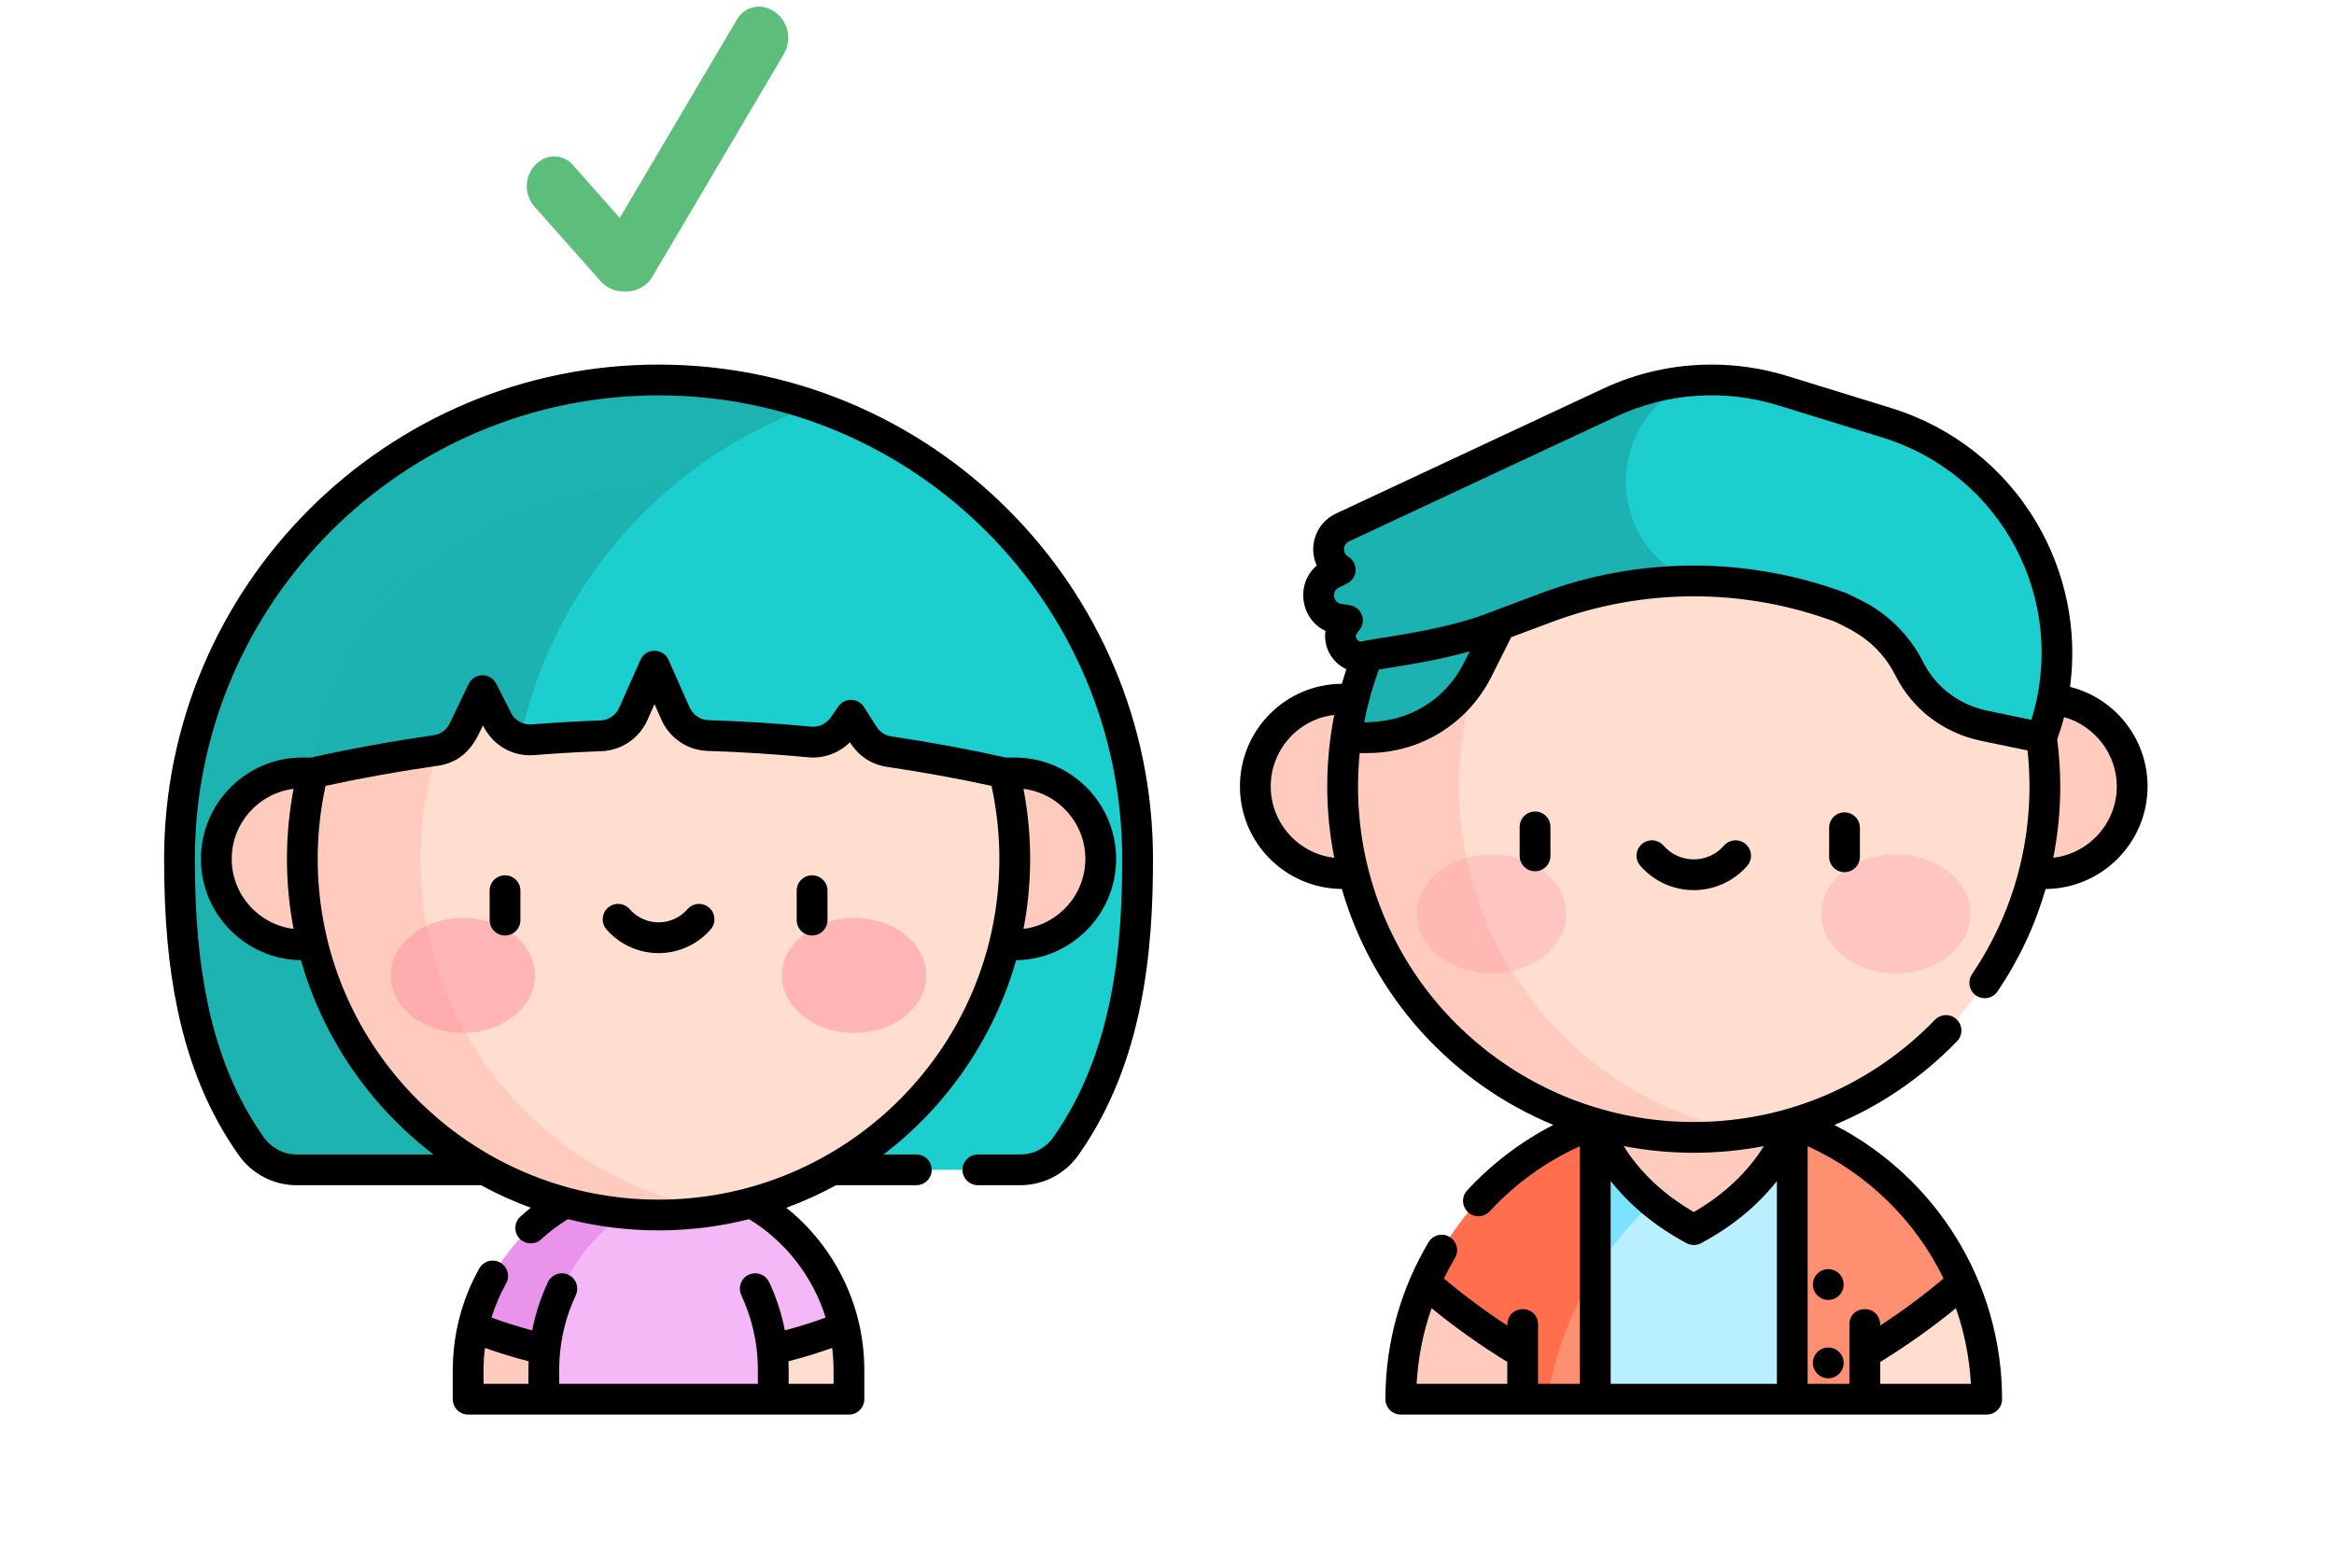 <svg width="64" height="43" viewBox="0 0 64 43" fill="none" xmlns="http://www.w3.org/2000/svg">
<path d="M18.058 10.422C10.798 10.422 4.922 16.315 4.922 23.558C4.922 26.406 5.29 29.174 6.89 31.439C7.175 31.844 7.638 32.087 8.133 32.087L27.983 32.087C28.478 32.087 28.94 31.844 29.226 31.439C30.826 29.174 31.194 26.406 31.194 23.558C31.194 16.297 25.301 10.422 18.058 10.422Z" fill="#1CCFCE"/>
<path d="M13.989 22.884C13.989 17.453 17.464 12.834 22.311 11.127C20.976 10.67 19.546 10.422 18.058 10.422C10.798 10.422 4.922 16.315 4.922 23.558C4.922 26.406 5.29 29.174 6.89 31.439C7.175 31.844 7.638 32.087 8.133 32.087H18.048C15.554 29.808 13.989 26.529 13.989 22.884Z" fill="#1CB3B1"/>
<path d="M22.13 34.29C21.379 33.347 20.313 32.669 19.095 32.421C18.76 32.352 18.413 32.316 18.058 32.316C16.414 32.316 14.945 33.088 13.987 34.29C13.268 35.193 12.838 36.338 12.838 37.583V38.379H18.058H23.279V37.583C23.279 37.176 23.233 36.78 23.146 36.4C22.967 35.615 22.614 34.898 22.13 34.29Z" fill="#F5B8F6"/>
<path d="M19.096 32.42C18.761 32.351 18.414 32.315 18.059 32.315C16.415 32.315 14.946 33.087 13.988 34.289C13.504 34.897 13.151 35.614 12.972 36.399C12.885 36.779 12.839 37.175 12.839 37.582V38.378H14.913V37.582C14.913 35.04 16.713 32.906 19.096 32.42Z" fill="#E993EB"/>
<path d="M23.279 37.582V38.378H21.205V37.582C21.205 37.39 21.194 37.2 21.174 37.013C21.852 36.857 22.511 36.651 23.146 36.399C23.233 36.779 23.279 37.175 23.279 37.582Z" fill="#FFDDCF"/>
<path d="M12.838 37.582V38.378H14.912V37.582C14.912 37.39 14.922 37.2 14.943 37.013C14.265 36.857 13.606 36.651 12.971 36.399C12.883 36.779 12.838 37.175 12.838 37.582Z" fill="#FFCBBE"/>
<path d="M27.825 21.201H8.289C6.987 21.201 5.931 22.256 5.931 23.559C5.931 24.861 6.987 25.916 8.289 25.916H27.825C29.127 25.916 30.182 24.861 30.182 23.559C30.182 22.256 29.127 21.201 27.825 21.201Z" fill="#FFCBBE"/>
<path d="M19.684 13.926C19.154 13.837 18.611 13.79 18.057 13.79C17.503 13.79 16.959 13.837 16.43 13.926C11.81 14.701 8.289 18.718 8.289 23.558C8.289 28.399 11.81 32.416 16.43 33.191C16.959 33.279 17.503 33.326 18.057 33.326C18.611 33.326 19.154 33.279 19.684 33.191C24.304 32.416 27.825 28.399 27.825 23.558C27.825 18.718 24.304 14.701 19.684 13.926Z" fill="#FFDDCF"/>
<path d="M11.529 23.572C11.529 18.723 15.056 14.698 19.684 13.926C19.154 13.837 18.611 13.79 18.057 13.79C17.503 13.79 16.959 13.837 16.43 13.926C11.81 14.701 8.289 18.718 8.289 23.558C8.289 28.399 11.81 32.416 16.43 33.191C16.959 33.279 17.503 33.326 18.057 33.326C18.611 33.326 19.154 33.279 19.684 33.191C15.057 32.418 11.529 28.421 11.529 23.572Z" fill="#FFCBBE"/>
<path d="M26.288 17.41C24.372 14.843 21.336 13.285 18.058 13.285C14.736 13.285 11.717 14.879 9.828 17.41C9.011 18.504 8.577 19.835 8.577 21.2C9.693 20.951 10.817 20.746 11.946 20.586C12.279 20.539 12.566 20.328 12.712 20.024L13.231 18.944L13.635 19.74C13.82 20.106 14.208 20.322 14.616 20.29C15.236 20.241 15.858 20.205 16.479 20.183C16.865 20.169 17.209 19.936 17.366 19.583L17.947 18.271L18.525 19.575C18.683 19.93 19.029 20.163 19.417 20.175C20.346 20.204 21.273 20.262 22.199 20.351C22.561 20.386 22.914 20.222 23.122 19.924L23.336 19.618L23.676 20.155C23.833 20.404 24.09 20.573 24.38 20.616C25.438 20.771 26.492 20.966 27.539 21.2C27.539 19.835 27.105 18.503 26.288 17.41Z" fill="#1CCFCE"/>
<path d="M18.492 13.295C18.348 13.289 18.203 13.285 18.058 13.285C14.736 13.285 11.717 14.879 9.828 17.41C9.011 18.504 8.577 19.835 8.577 21.2C9.693 20.951 10.817 20.746 11.946 20.586C12.279 20.539 12.566 20.327 12.712 20.024L13.231 18.944L13.635 19.74C13.766 19.999 13.999 20.182 14.268 20.256C14.864 17.48 16.385 15.047 18.492 13.295Z" fill="#1CB2B1"/>
<g opacity="0.5">
<path d="M12.693 28.332C13.786 28.332 14.672 27.626 14.672 26.756C14.672 25.885 13.786 25.18 12.693 25.18C11.6 25.18 10.714 25.885 10.714 26.756C10.714 27.626 11.6 28.332 12.693 28.332Z" fill="#FF8E9E"/>
<path d="M23.421 28.332C24.514 28.332 25.4 27.626 25.4 26.756C25.4 25.885 24.514 25.18 23.421 25.18C22.328 25.18 21.442 25.885 21.442 26.756C21.442 27.626 22.328 28.332 23.421 28.332Z" fill="#FF8E9E"/>
</g>
<path d="M13.848 25.66C14.081 25.66 14.27 25.471 14.27 25.238V24.429C14.27 24.196 14.081 24.008 13.848 24.008C13.615 24.008 13.426 24.196 13.426 24.429V25.238C13.426 25.471 13.615 25.66 13.848 25.66Z" fill="black"/>
<path d="M22.268 25.66C22.501 25.66 22.69 25.471 22.69 25.238V24.429C22.69 24.196 22.501 24.008 22.268 24.008C22.035 24.008 21.846 24.196 21.846 24.429V25.238C21.846 25.471 22.035 25.66 22.268 25.66Z" fill="black"/>
<path d="M18.059 26.143C18.606 26.143 19.126 25.906 19.487 25.492C19.64 25.317 19.621 25.05 19.446 24.897C19.27 24.744 19.004 24.762 18.851 24.938C18.651 25.167 18.362 25.299 18.058 25.299C17.755 25.299 17.466 25.167 17.267 24.938C17.113 24.762 16.847 24.744 16.671 24.897C16.496 25.05 16.477 25.317 16.63 25.492C16.991 25.906 17.511 26.143 18.059 26.143Z" fill="black"/>
<path d="M18.058 10C10.582 10 4.5 16.082 4.5 23.558C4.5 25.188 4.618 26.506 4.872 27.707C5.198 29.25 5.746 30.551 6.545 31.683C6.911 32.2 7.504 32.509 8.133 32.509H13.189C13.628 32.748 14.085 32.955 14.554 33.127C14.456 33.205 14.361 33.286 14.269 33.37C14.097 33.527 14.085 33.794 14.242 33.966C14.4 34.138 14.667 34.15 14.839 33.992C15.065 33.785 15.311 33.6 15.572 33.44C16.395 33.647 17.235 33.748 18.058 33.748C18.895 33.748 19.724 33.646 20.543 33.44C21.546 34.056 22.292 35.019 22.639 36.139C22.272 36.273 21.899 36.39 21.521 36.491C21.433 36.035 21.289 35.591 21.091 35.168C20.993 34.957 20.741 34.866 20.53 34.964C20.319 35.063 20.228 35.314 20.327 35.525C20.553 36.01 20.697 36.526 20.754 37.058C20.788 37.371 20.782 37.566 20.782 37.956H15.333C15.333 37.568 15.328 37.371 15.361 37.058C15.418 36.526 15.562 36.01 15.789 35.525C15.887 35.314 15.796 35.063 15.585 34.964C15.374 34.866 15.123 34.957 15.024 35.168C14.826 35.591 14.682 36.035 14.594 36.491C14.217 36.391 13.844 36.273 13.477 36.139C13.578 35.815 13.711 35.501 13.878 35.204C13.992 35.001 13.919 34.744 13.716 34.63C13.513 34.516 13.256 34.589 13.142 34.792C12.666 35.64 12.415 36.605 12.415 37.582V38.378C12.415 38.611 12.604 38.8 12.837 38.8H23.278C23.512 38.8 23.7 38.611 23.7 38.378V37.582C23.7 37.151 23.652 36.721 23.557 36.304C23.269 35.045 22.558 33.925 21.562 33.127C22.031 32.955 22.487 32.748 22.927 32.508H25.127C25.36 32.508 25.548 32.32 25.548 32.087C25.548 31.854 25.36 31.665 25.127 31.665H24.228C25.975 30.332 27.262 28.457 27.862 26.337C29.378 26.317 30.605 25.078 30.605 23.558C30.605 22.025 29.358 20.778 27.825 20.778H27.584C26.552 20.549 25.494 20.353 24.441 20.198C24.273 20.174 24.124 20.076 24.032 19.93L23.692 19.393C23.531 19.138 23.162 19.129 22.99 19.376L22.776 19.683C22.654 19.856 22.449 19.951 22.239 19.931C21.31 19.842 20.365 19.782 19.429 19.753C19.205 19.746 19.001 19.609 18.91 19.404L18.332 18.1C18.184 17.766 17.709 17.765 17.561 18.1L16.979 19.412C16.889 19.616 16.686 19.753 16.464 19.761C15.837 19.784 15.204 19.82 14.582 19.869C14.343 19.888 14.119 19.763 14.011 19.549L13.607 18.753C13.448 18.441 13.001 18.448 12.851 18.761L12.331 19.841C12.246 20.019 12.08 20.141 11.886 20.168C10.76 20.328 9.632 20.533 8.531 20.778H8.29C6.757 20.778 5.51 22.025 5.51 23.558C5.51 25.078 6.737 26.317 8.253 26.337C8.854 28.457 10.14 30.332 11.888 31.665H8.133C7.778 31.665 7.442 31.489 7.234 31.196C6.503 30.16 6 28.962 5.698 27.533C5.456 26.392 5.344 25.128 5.344 23.558C5.344 16.547 11.047 10.844 18.058 10.844C25.068 10.844 30.772 16.547 30.772 23.558C30.772 25.868 30.557 28.823 28.881 31.196C28.674 31.489 28.338 31.665 27.983 31.665H26.814C26.581 31.665 26.392 31.854 26.392 32.087C26.392 32.32 26.581 32.508 26.814 32.508H27.983C28.611 32.508 29.205 32.2 29.57 31.683C31.383 29.116 31.616 25.992 31.616 23.558C31.616 16.082 25.534 10 18.058 10ZM13.297 36.972C13.691 37.111 14.091 37.234 14.495 37.338C14.488 37.492 14.489 37.556 14.489 37.956H13.259C13.259 37.57 13.251 37.338 13.297 36.972ZM22.857 37.956H21.626C21.626 37.556 21.627 37.492 21.621 37.338C22.025 37.234 22.425 37.111 22.818 36.972C22.843 37.173 22.857 37.377 22.857 37.582V37.956ZM29.761 23.558C29.761 24.544 29.02 25.36 28.065 25.478C28.299 24.255 28.317 22.957 28.065 21.637C29.02 21.756 29.761 22.572 29.761 23.558ZM6.354 23.558C6.354 22.572 7.095 21.756 8.05 21.637C7.808 22.908 7.807 24.205 8.05 25.478C7.095 25.36 6.354 24.544 6.354 23.558ZM8.986 25.814C8.641 24.423 8.621 22.957 8.927 21.555C9.939 21.335 10.973 21.15 12.005 21.004C12.85 20.884 13.099 20.191 13.241 19.897C13.539 20.485 14.093 20.755 14.649 20.711C15.258 20.662 15.879 20.627 16.494 20.604C17.037 20.585 17.531 20.251 17.751 19.754L17.947 19.312L18.139 19.746C18.361 20.246 18.857 20.58 19.403 20.597C20.321 20.625 21.248 20.684 22.159 20.771C22.587 20.812 23.006 20.657 23.305 20.359C23.552 20.751 23.918 20.975 24.318 21.033C25.279 21.175 26.244 21.35 27.188 21.555C27.494 22.956 27.474 24.421 27.129 25.814C26.12 29.886 22.433 32.904 18.058 32.904C13.712 32.904 10.003 29.916 8.986 25.814Z" fill="black"/>
<path d="M46.444 30.346C45.497 30.346 44.588 30.511 43.743 30.813C41.698 31.546 39.98 33.109 39.078 35.179C38.65 36.16 38.412 37.241 38.412 38.378H46.444V30.346C46.444 30.346 46.444 30.346 46.444 30.346Z" fill="#FFCBBE"/>
<path d="M53.811 35.179C52.942 33.187 51.269 31.574 49.144 30.813C48.296 30.51 47.384 30.346 46.444 30.346V38.378H54.476C54.476 37.242 54.238 36.16 53.811 35.179Z" fill="#FFDDCF"/>
<path d="M49.144 30.813C48.297 30.509 47.384 30.346 46.444 30.346C45.497 30.346 44.588 30.511 43.743 30.813C41.698 31.546 39.98 33.109 39.078 35.179C39.875 35.88 40.799 36.55 41.753 37.118V38.378H51.135V37.119C52.089 36.55 53.014 35.88 53.811 35.179C52.942 33.187 51.27 31.574 49.144 30.813Z" fill="#FF8F71"/>
<path d="M43.745 30.813C41.923 31.466 40.396 32.762 39.448 34.438C39.346 34.618 39.252 34.802 39.164 34.989C39.135 35.052 39.106 35.115 39.078 35.179C39.875 35.88 40.799 36.551 41.754 37.119V38.379H42.429C42.635 37.115 43.09 35.934 43.745 34.888V30.813Z" fill="#FF6F4D"/>
<path d="M46.445 30.346C45.516 30.346 44.605 30.505 43.745 30.813V38.378H49.147V30.814C48.286 30.505 47.374 30.346 46.445 30.346Z" fill="#B9F0FF"/>
<path d="M49.143 30.813C48.283 30.505 47.373 30.346 46.444 30.346C45.515 30.346 44.604 30.505 43.744 30.813V34.887C44.959 32.946 46.861 31.471 49.143 30.813Z" fill="#7CE3FF"/>
<path d="M46.447 29.362L43.744 30.813C44.218 32.057 45.169 33.043 46.447 33.727C47.724 33.043 48.672 32.057 49.146 30.814L46.447 29.362Z" fill="#FFCBBE"/>
<path d="M36.816 23.963C38.138 23.963 39.209 22.891 39.209 21.569C39.209 20.247 38.138 19.175 36.816 19.175C35.494 19.175 34.422 20.247 34.422 21.569C34.422 22.891 35.494 23.963 36.816 23.963Z" fill="#FFCBBE"/>
<path d="M56.072 23.963C57.394 23.963 58.466 22.891 58.466 21.569C58.466 20.247 57.394 19.175 56.072 19.175C54.75 19.175 53.678 20.247 53.678 21.569C53.678 22.891 54.75 23.963 56.072 23.963Z" fill="#FFCBBE"/>
<path d="M49.143 30.813C53.147 29.646 56.072 25.949 56.072 21.569C56.072 16.251 51.762 11.941 46.444 11.941C41.127 11.941 36.816 16.251 36.816 21.569C36.816 25.949 39.741 29.646 43.745 30.813C44.601 31.063 45.507 31.197 46.444 31.197C47.381 31.197 48.287 31.063 49.143 30.813Z" fill="#FFDDCF"/>
<path d="M40.008 21.57C40.008 16.796 43.482 12.835 48.04 12.074C47.521 11.988 46.988 11.942 46.444 11.942C41.127 11.942 36.816 16.252 36.816 21.57C36.816 26.887 41.127 31.198 46.444 31.198C46.988 31.198 47.521 31.152 48.04 31.066C43.482 30.305 40.008 26.344 40.008 21.57Z" fill="#FFCBBE"/>
<path d="M40.9 26.694C42.029 26.694 42.945 25.964 42.945 25.065C42.945 24.165 42.029 23.436 40.9 23.436C39.77 23.436 38.854 24.165 38.854 25.065C38.854 25.964 39.77 26.694 40.9 26.694Z" fill="#FF8E9E" fill-opacity="0.3"/>
<path d="M51.986 26.694C53.116 26.694 54.032 25.964 54.032 25.065C54.032 24.165 53.116 23.436 51.986 23.436C50.856 23.436 49.94 24.165 49.94 25.065C49.94 25.964 50.856 26.694 51.986 26.694Z" fill="#FF8E9E" fill-opacity="0.3"/>
<path d="M51.737 11.596L48.882 10.715C47.313 10.232 45.62 10.349 44.133 11.044L36.812 14.468C36.334 14.691 36.299 15.356 36.749 15.629L36.529 15.737C35.948 16.019 36.078 16.883 36.717 16.981L36.948 17.017L36.879 17.105C36.551 17.525 36.934 18.123 37.452 18.002L37.503 17.99C37.219 18.7 37.017 19.452 36.908 20.233H37.498H37.51C38.786 20.231 39.951 19.504 40.523 18.363L41.136 17.141L42.395 16.669C45.005 15.69 47.882 15.69 50.493 16.669L50.861 16.853C51.508 17.176 52.032 17.7 52.356 18.347C52.359 18.353 52.362 18.358 52.365 18.364C52.771 19.163 53.53 19.723 54.407 19.906L55.979 20.233L55.98 20.233C57.315 16.67 55.374 12.717 51.737 11.596Z" fill="#1CCFCE"/>
<path d="M44.585 13.201C44.585 11.989 45.32 10.897 46.444 10.44C45.65 10.499 44.866 10.701 44.133 11.044L36.811 14.468C36.334 14.691 36.298 15.356 36.749 15.629L36.528 15.736C35.947 16.019 36.078 16.882 36.716 16.981L36.948 17.017L36.879 17.105C36.551 17.525 36.933 18.123 37.452 18.002L37.503 17.99C37.219 18.7 37.017 19.451 36.908 20.233H37.497H37.509C38.786 20.231 39.95 19.504 40.523 18.363L41.136 17.14L42.395 16.668C43.68 16.186 45.029 15.942 46.38 15.935C45.292 15.463 44.585 14.391 44.585 13.201Z" fill="#1CB2B1"/>
<path d="M50.133 35.655C50.366 35.655 50.555 35.466 50.555 35.233C50.555 35 50.366 34.811 50.133 34.811C49.9 34.811 49.711 35 49.711 35.233C49.711 35.466 49.9 35.655 50.133 35.655Z" fill="black"/>
<path d="M50.133 37.804C50.366 37.804 50.555 37.616 50.555 37.383C50.555 37.15 50.366 36.961 50.133 36.961C49.9 36.961 49.711 37.15 49.711 37.383C49.711 37.616 49.9 37.804 50.133 37.804Z" fill="black"/>
<path d="M41.67 22.68V23.476C41.67 23.709 41.859 23.898 42.092 23.898C42.325 23.898 42.514 23.709 42.514 23.476V22.68C42.514 22.447 42.325 22.258 42.092 22.258C41.859 22.258 41.67 22.447 41.67 22.68Z" fill="black"/>
<path d="M50.156 22.704V23.5C50.156 23.733 50.345 23.922 50.578 23.922C50.811 23.922 51 23.733 51 23.5V22.704C51 22.471 50.811 22.282 50.578 22.282C50.345 22.282 50.156 22.471 50.156 22.704Z" fill="black"/>
<path d="M47.273 23.194C47.064 23.434 46.762 23.572 46.444 23.572C46.127 23.572 45.824 23.434 45.615 23.194C45.462 23.018 45.195 23 45.02 23.153C44.844 23.306 44.826 23.572 44.979 23.748C45.348 24.172 45.883 24.415 46.444 24.415C47.006 24.415 47.54 24.172 47.91 23.748C48.063 23.572 48.044 23.306 47.869 23.153C47.693 23 47.427 23.018 47.273 23.194Z" fill="black"/>
<path d="M54.074 26.721C53.944 26.915 53.994 27.177 54.187 27.307C54.381 27.438 54.643 27.387 54.773 27.194C55.36 26.328 55.803 25.384 56.093 24.384C57.636 24.372 58.888 23.114 58.888 21.569C58.888 20.266 57.999 19.151 56.762 18.84C56.97 17.285 56.65 15.7 55.843 14.334C54.952 12.825 53.538 11.71 51.861 11.193L49.006 10.312C48.329 10.104 47.632 10 46.938 10C45.902 10 44.898 10.221 43.954 10.662L36.633 14.086C36.091 14.339 35.864 14.979 36.106 15.512C35.516 16.016 35.654 16.98 36.346 17.305C36.279 17.746 36.526 18.178 36.919 18.355C36.898 18.418 36.84 18.599 36.794 18.755C35.238 18.767 34 20.031 34 21.569C34 23.117 35.248 24.371 36.794 24.383C37.661 27.369 39.833 29.712 42.593 30.855C41.71 31.309 40.906 31.919 40.23 32.652C40.072 32.823 40.083 33.09 40.254 33.248C40.425 33.406 40.692 33.395 40.85 33.224C41.546 32.469 42.392 31.859 43.322 31.439V37.956H42.174C42.174 37.371 42.174 36.929 42.174 36.327C42.174 35.778 41.331 35.745 41.331 36.358C40.72 35.958 40.131 35.521 39.593 35.067C39.686 34.875 39.788 34.687 39.896 34.504C40.015 34.304 39.949 34.045 39.749 33.926C39.548 33.807 39.29 33.873 39.171 34.073C38.425 35.33 37.989 36.797 37.989 38.378C37.989 38.611 38.178 38.8 38.411 38.8H54.476C54.709 38.8 54.898 38.611 54.898 38.378C54.898 35.168 53.083 32.287 50.3 30.856C51.549 30.337 52.691 29.564 53.664 28.559C53.826 28.392 53.822 28.125 53.655 27.963C53.487 27.8 53.22 27.805 53.058 27.972C51.351 29.735 49.014 30.775 46.444 30.775C42.226 30.775 38.556 27.923 37.52 23.84C37.261 22.82 37.176 21.748 37.284 20.655H37.51C38.952 20.652 40.251 19.846 40.9 18.552L41.439 17.477L42.543 17.064C45.052 16.123 47.814 16.12 50.324 17.056C50.709 17.248 51.495 17.569 51.979 18.536L51.989 18.556C52.451 19.463 53.301 20.106 54.321 20.319L55.597 20.584C55.823 22.707 55.322 24.877 54.074 26.721ZM39.255 35.882C39.9 36.409 40.605 36.911 41.331 37.356V37.956H38.845C38.884 37.245 39.021 36.551 39.255 35.882ZM44.166 32.393C44.698 33.067 45.399 33.645 46.247 34.099C46.371 34.165 46.521 34.165 46.645 34.099C47.492 33.646 48.192 33.069 48.724 32.394V37.956H44.166V32.393ZM50.712 37.956H49.567V31.439C51.223 32.188 52.534 33.501 53.294 35.067C52.756 35.521 52.167 35.959 51.556 36.358C51.556 35.747 50.712 35.776 50.712 36.327V37.956ZM51.556 37.956V37.357C52.282 36.912 52.988 36.409 53.633 35.882C53.866 36.551 54.004 37.245 54.043 37.956H51.556ZM48.367 31.436C47.923 32.151 47.272 32.766 46.446 33.244C45.618 32.765 44.966 32.15 44.522 31.435C45.754 31.674 47.065 31.686 48.367 31.436ZM58.044 21.569C58.044 22.578 57.281 23.412 56.302 23.527C56.429 22.885 56.494 22.23 56.494 21.573C56.494 21.143 56.465 20.71 56.41 20.282C56.482 20.081 56.545 19.877 56.598 19.669C57.432 19.902 58.044 20.677 58.044 21.569ZM34.844 21.569C34.844 20.566 35.601 19.721 36.585 19.61C36.33 20.91 36.33 22.233 36.586 23.527C35.601 23.416 34.844 22.572 34.844 21.569ZM40.146 18.174C39.659 19.144 38.703 19.811 37.407 19.811C37.499 19.333 37.628 18.859 37.811 18.364C38.362 18.273 39.333 18.137 40.3 17.867L40.146 18.174ZM52.733 18.158C52.371 17.434 51.773 16.837 51.049 16.475C51.016 16.459 50.674 16.286 50.641 16.274C47.934 15.259 44.953 15.259 42.247 16.274L40.988 16.746C40.986 16.746 40.984 16.747 40.982 16.748C40.98 16.749 40.978 16.75 40.976 16.75C39.705 17.273 38.097 17.447 37.424 17.576C37.361 17.587 37.269 17.631 37.204 17.529C37.14 17.43 37.209 17.368 37.281 17.277C37.479 17.023 37.331 16.649 37.013 16.6L36.781 16.564C36.55 16.529 36.503 16.218 36.713 16.116C36.912 16.019 37.157 15.943 37.171 15.649C37.178 15.494 37.1 15.348 36.968 15.268C36.806 15.17 36.818 14.931 36.99 14.85L44.312 11.427C45.707 10.774 47.286 10.665 48.757 11.118L51.613 11.999C54.898 13.012 56.718 16.469 55.702 19.744L54.493 19.493C53.735 19.335 53.086 18.86 52.733 18.158Z" fill="black"/>
<path d="M16.994 5.977L15.701 4.517C15.482 4.269 15.115 4.217 14.835 4.395C14.397 4.673 14.312 5.277 14.656 5.666L16.476 7.72C16.632 7.898 16.877 8 17.136 8C17.16 8 17.185 7.999 17.21 7.997C17.495 7.976 17.745 7.83 17.874 7.614L21.495 1.481C21.762 1.028 21.569 0.443 21.085 0.238C20.764 0.102 20.391 0.224 20.214 0.525L16.994 5.977Z" fill="#5DBE7C"/>
</svg>
